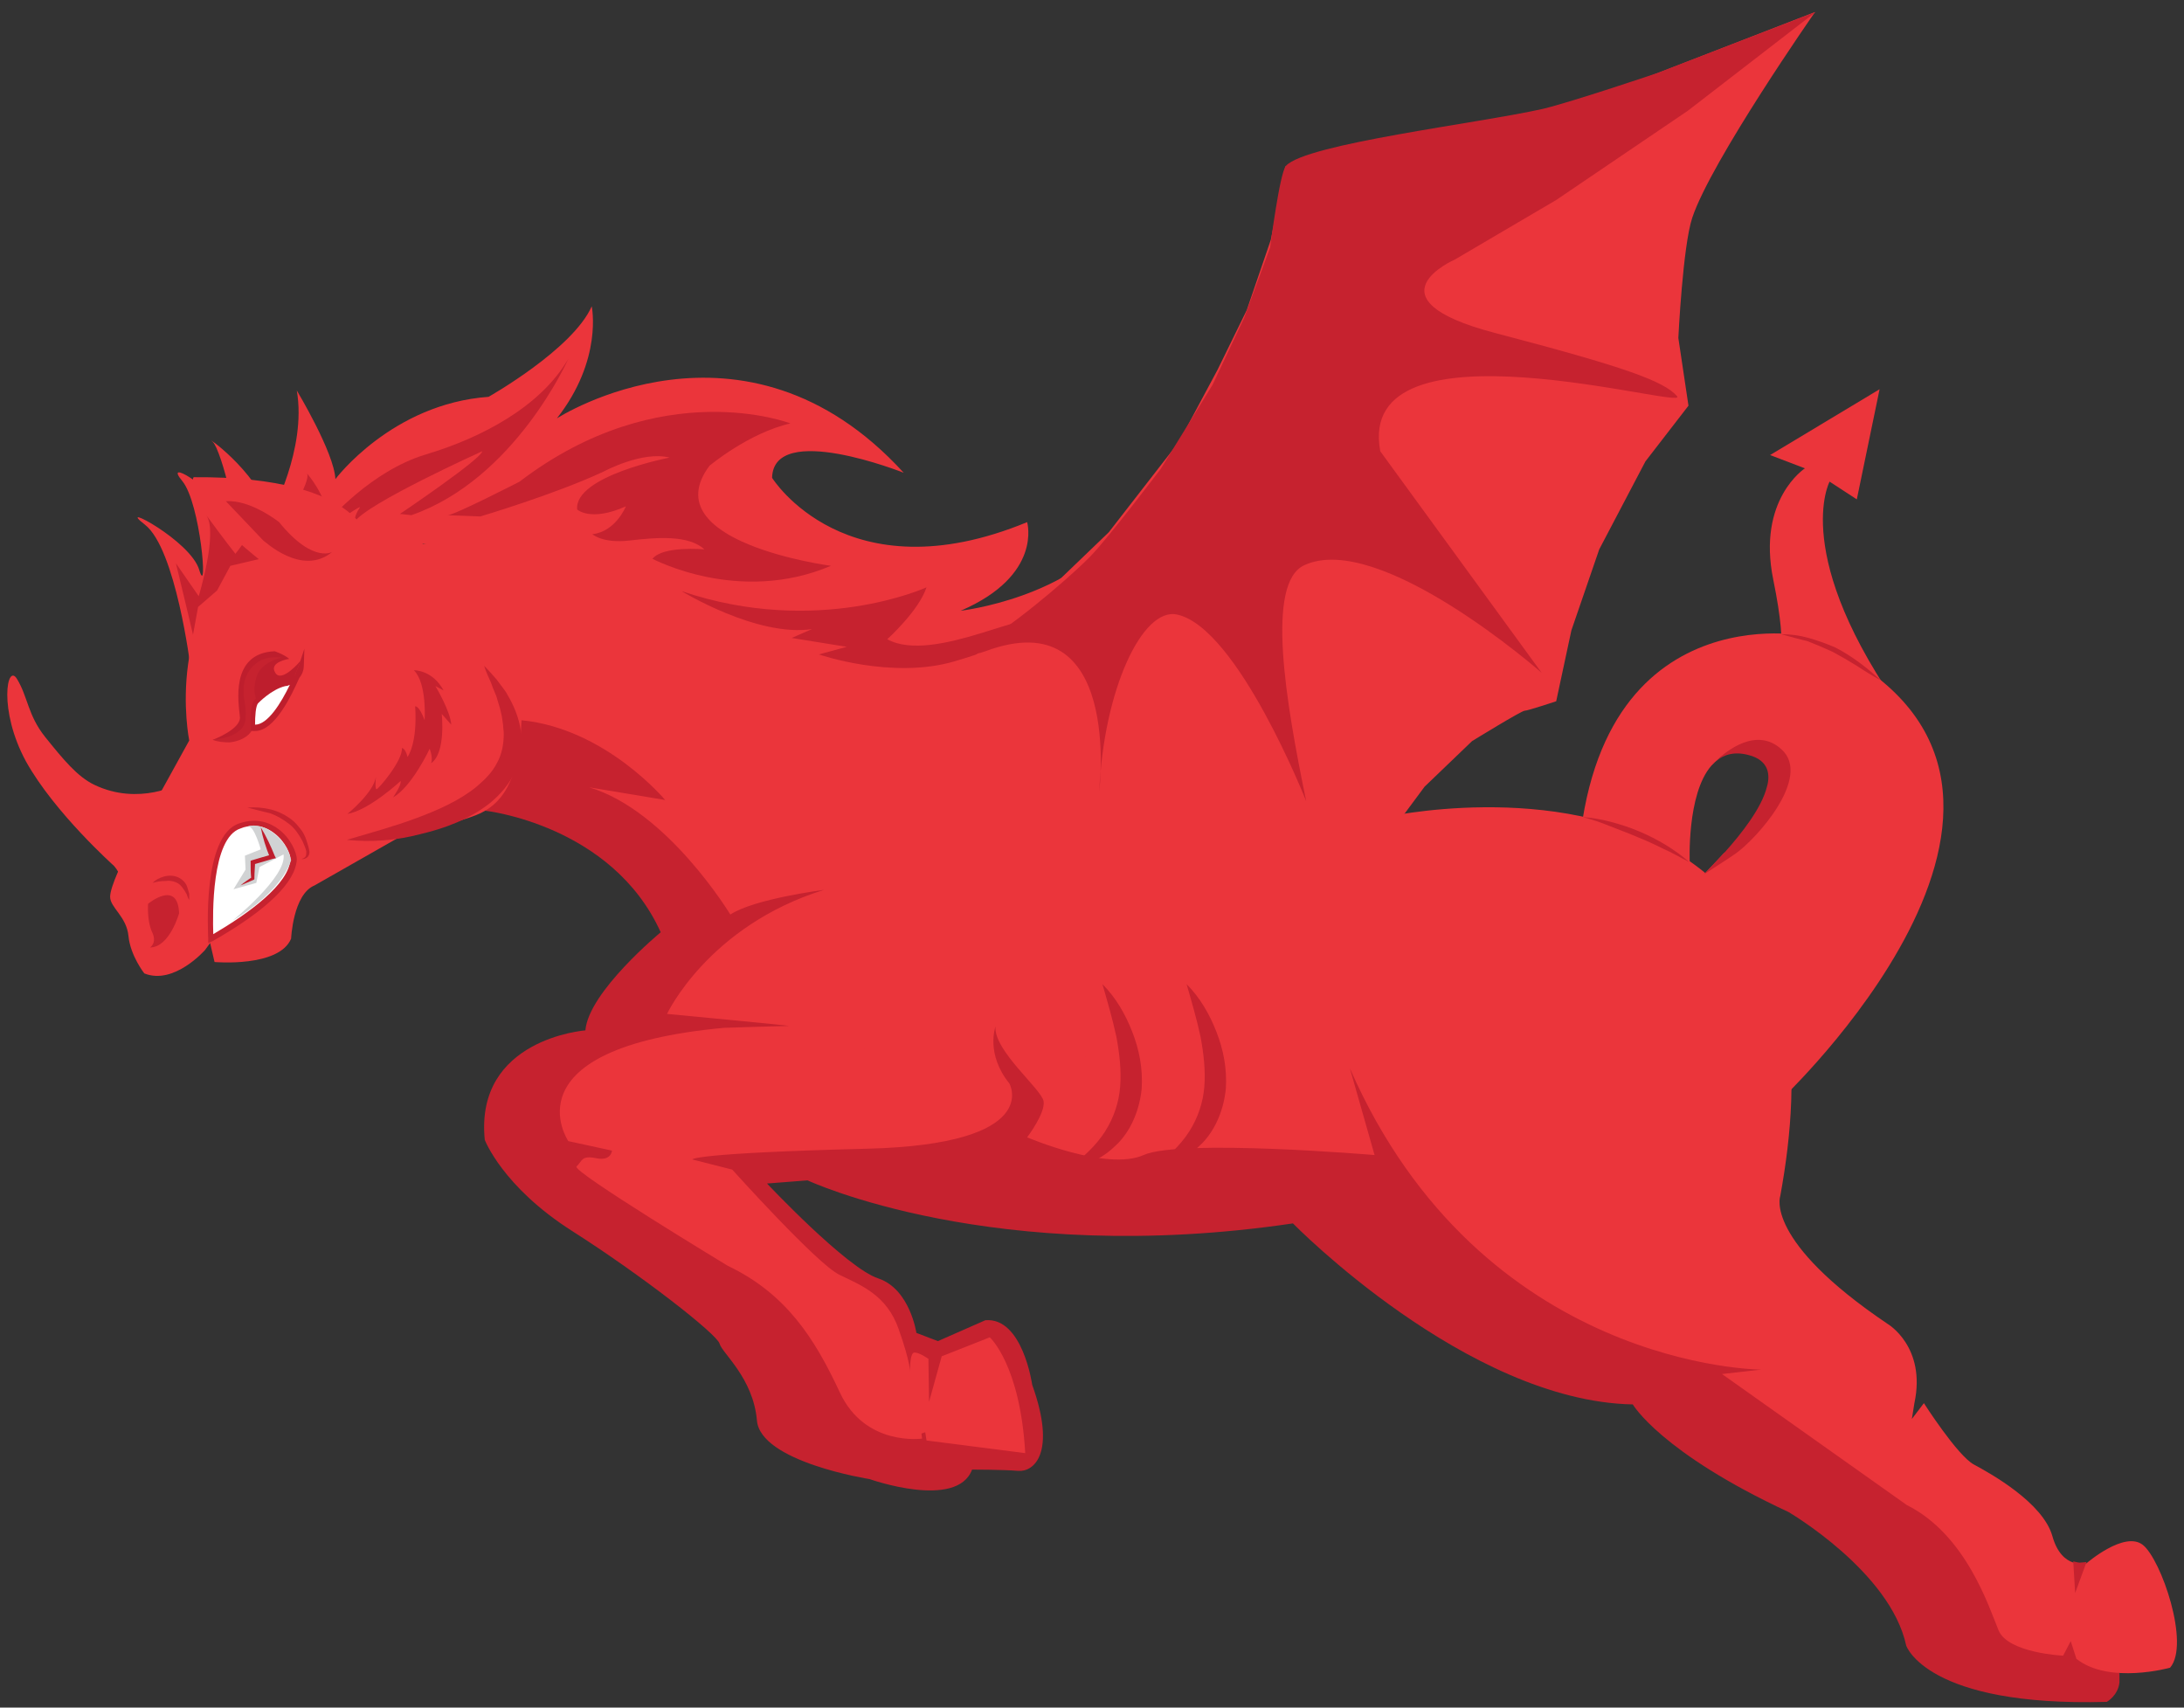 <?xml version="1.0" encoding="utf-8"?>
<!-- Generator: Adobe Illustrator 22.1.0, SVG Export Plug-In . SVG Version: 6.00 Build 0)  -->
<svg version="1.1" id="Layer_1" xmlns="http://www.w3.org/2000/svg" xmlns:xlink="http://www.w3.org/1999/xlink" x="0px" y="0px"
	 viewBox="0 0 345.1 269.8" style="enable-background:new 0 0 345.1 269.8;" xml:space="preserve">
<rect x="0" y="0" width="345.1" height="269.8" fill="#333333" stroke="none"/>
<style type="text/css">
	.st0{fill:#C6222F;}
	.st1{fill:#EB353B;}
	.st2{fill:#BE1E2D;}
	.st3{fill:#FFFFFF;}
	.st4{fill:#D1D3D4;}
	.st5{fill:none;stroke:#000000;stroke-miterlimit:10;}
	.st6{fill:none;}
</style>
<g>
	<g>
		<path class="st0" d="M76.7,128.1c0,0,20,2.2,27.7,19.2c0,0-11.4,9.4-11.9,15.5c0,0-17.5,1.3-15.9,17.3c0,0,2.8,7.4,13.8,14.4
			c11,7,22.9,16.3,23.3,17.8s5.3,5.4,5.9,12.1c0.5,6.6,17.8,9.3,17.8,9.3s13.8,4.9,16.2-1.5c0,0,4.9,0,7.3,0.2
			c2.4,0.2,6.1-2.7,2.2-13.6c0,0-1.5-10.7-7.4-10.2l-7.5,3.3l-3.4-1.3c0,0-1-6.9-6-8.6c-5-1.6-17.6-15-17.6-15l6.4-0.5
			c0,0,29.4,13.8,76.7,6.8c0,0,27.5,28.1,53.7,28.6c0,0,4.4,7.6,24.6,17c0,0,16.1,9.4,18.6,21.1c0,0,3.2,9.7,31.7,8.9
			c0,0,1.8-1,2-3.1v-1.4l-90.8-94l-120.3-60.3l-43.2-3.5L76.7,128.1z"/>
	</g>
	<g>
		<path class="st1" d="M82.4,113.8c13.3,1.3,22.7,12.6,22.7,12.6l-12-2c12.4,3.7,22.3,20.1,22.3,20.1c3.8-2.5,14.8-3.9,14.8-3.9
			c-18.3,5.7-24.8,19.6-24.8,19.6s20.1,1.9,19.2,1.9s-10.2,0.3-10.2,0.3c-34.6,3.2-24.6,17.9-24.6,17.9l6.9,1.5c0,0-0.1,1.7-2.5,1.2
			c-2.4-0.5-2.2,0.5-3.1,1.3C90.2,185,115,200,115,200c9.2,4.4,13.7,11.4,17.7,20c4,8.6,13,7.3,13,7.3l-0.1-0.8l0.6-0.2l0.2,1.3
			l15.6,2c-0.8-14-5.6-18.3-5.6-18.3l-7.6,3l-2,7.2l-0.1-6.8c0,0-1.4-1-2.2-1c-0.8,0-0.7,3.1-0.7,3.1s0.1-1.4-1.8-6.8
			s-5.9-6.9-9.4-8.6s-16.9-16.6-16.9-16.6l-6.3-1.6c0,0-0.3-1,27.6-1.7c27.9-0.7,22.5-10.3,22.5-10.3c-3.8-4.7-2.2-9-2.2-9
			c-0.3,3.8,7.3,9.9,7.6,11.8c0.3,1.9-2.6,5.7-2.6,5.7s12.6,5.4,18.4,2.8s36.5,0,36.5,0l-3.9-13.7c20.8,47.5,65,47.6,65,47.6
			l-6.2,0.7l29.2,20.7c9.4,4.7,13,16.2,14.5,19.8c1.5,3.6,10.2,4,10.2,4l1.2-2.3l0.9,2.8c5.2,4.1,14.8,1.4,14.8,1.4
			c3.2-3.7-1.4-17.1-4.3-19.4s-8.9,2.9-8.9,2.9s-3.9,1.1-5.4-4.3c-1.5-5.3-9.8-9.9-12.4-11.3s-7.9-9.7-7.9-9.7l-1.9,2.5l0.4-2.5
			c1.9-8.9-4.2-12.5-4.2-12.5c-19.6-13.2-17-20.2-17-20.2c3.6-19.6,3.3-42.1-16.1-54.1s-46.8-5.7-46.8-5.7
			c-11.9-7.1-31.6-11.8-31.6-11.8c-10.7-21.4-45.1-14-45.1-14C108.5,75.8,66.8,86,66.8,86c-0.7-3.3-1.6-4-1.6-4
			c-10.8-8.2-22,2.8-22,2.8h-1.5C25.5,95.5,29.9,117,29.9,117l-10.2,18.5c0,0-2.3,4.5-2.3,6.2s2.6,3.1,2.9,6.2s2.5,5.9,2.5,5.9
			c4.7,1.9,9.6-3.7,9.6-3.7l0.8-1.1l0.7,3c0,0,10.2,0.9,12.1-3.7c0,0,0.3-7,3.7-8.4l13-7.4c0,0,9.5-2.5,12.5-3.7
			C79.1,127.3,82.1,123.6,82.4,113.8z"/>
	</g>
	<g>
		<path class="st1" d="M280.7,104.8c0,0,2.1-0.5-0.5-13.2s5-17.6,5-17.6l-5.5-2.1L297,61.5l-3.6,17.4l-4.3-2.8
			c0,0-6.3,11.7,11.8,36.9c0,0-6.7-7.3-12-6.4L280.7,104.8z"/>
	</g>
	<g>
		<path class="st1" d="M179,85.1c-0.7-0.6-1.3-1.2-1.9-1.9c-7.8,11.3-25.3,13.3-25.3,13.3c13-5.6,10.5-14,10.5-14
			c-28.6,11.8-40.3-7-40.3-7c0.2-9,20.8-0.8,20.8-0.8c-25.3-27.7-54.8-8.6-54.8-8.6c7.3-9.3,5.5-17.7,5.5-17.7
			c-3,6.8-16.3,14.3-16.3,14.3c-15.3,1.1-24.2,13-24.2,13c-0.2-4.2-6.1-14-6.1-14c1.6,9.3-4.1,19.6-4.1,19.6
			c-2.6-7.3-10.7-12.7-9.2-11.5c1.4,1.2,4.9,15.4,2.1,11.1c-2.8-4.3-9.9-8.5-6.9-4.9c2.9,3.5,4.1,18.7,2.7,14.1
			c-1.3-4.7-13.5-11-8.6-7.2c4.9,3.8,7.2,22.5,7.2,22.5L37.2,92c8.1-5.9,15.9-5.8,24.9-6.1c25.4-0.6,51.4,12.9,51.4,12.9
			c35.1,20.4,49.4,6.1,49.4,6.1c11.6-4.3,16.4-11.4,18.2-18C180.4,86.4,179.7,85.7,179,85.1z"/>
	</g>
	<g>
		<path class="st0" d="M163.7,98.8c0.4-3.6-16.1,6.3-23.5,2.2c0,0,5-4.5,6.2-8.2c0,0-17.2,7.9-38.7,0.6c0,0,11.9,7.3,20.6,6
			l-3.2,1.4l8.7,1.4l-4.4,1.2c0,0,11.5,4,21.4,1.1S163.7,99.3,163.7,98.8z"/>
	</g>
	<g>
		<path class="st0" d="M131.3,89.4c0,0-28.2-3.7-19.2-15.8c0,0,6.2-5.2,12.8-6.7c0,0-20.4-7.9-42.8,9.2c0,0-10.5,5.4-11.4,5.3
			l5.2,0.2c0,0,11.8-3.5,19.5-7.1c0,0,6.1-3.3,10.4-2.2c0,0-15.1,2.9-14.6,8.2c0,0,2.1,2,7.7-0.5c0,0-1.6,4-5.3,4.4
			c0,0,1.6,1.5,5.9,1c4.3-0.5,9.3-0.9,11.8,1.4c0,0-6.6-0.6-8.2,1.5C103.2,88.3,116.7,95.6,131.3,89.4z"/>
	</g>
	<g>
		<path class="st0" d="M89.8,56.7c0,0-8.4,19-24.8,24.7l-1.8-0.2c0,0,12.9-8.7,13-9.9c0,0-18.4,8.3-20.2,11.2c0,0,0-1.1,0.8-2.2
			c0.8-1-5,3.2-5,3.2l-2-2.9l-0.8,3.7l-7.5,3.9l-5.1,1.2l-2.1,3.9l-3,2.6l-0.8,4.4l-0.8-3.4l-1.9-7.9l3.6,5.2c0,0,3.1-10.1,1.2-12.8
			c0,0,3.3,4.5,4.6,6.1c0,0,3.1-3.8,2.9-5.4l0.5-0.6l2.9,3.4l1-1.5c0,0,4.8-7.4,4-8.6c0,0,3.1,3.4,3.4,7.5c0,0,6.7-7.9,15.4-10.5
			S85.4,64.3,89.8,56.7z"/>
	</g>
	<g>
		<path class="st1" d="M28.4,123.8c0,0-6.4,3.6-13.5,0.2c-2.7-1.3-4.9-4-7.8-7.6c-2.7-3.4-2.7-6.3-4.4-9.1c-1.6-2.7-3,4.9,1.4,13
			c4.5,8.1,13.9,16.5,13.9,16.5s2.7,2.9,1,6.2S28.4,123.8,28.4,123.8z"/>
	</g>
	<g>
		<path class="st2" d="M33.6,116.9c0,0,4.6-1.7,4.3-3.7c-0.2-2.1-1.6-10,5.5-10.3c0,0,1.5,0.5,2.3,1.2c0,0-3.3,0.5-2.2,2.2
			c1,1.7,4-1.9,4-1.9l-1.1,2.9c0,0-5.3,2.9-5.4,3s-0.9,4.4-0.9,4.4l-2.4,1.9L36,117h-1.5L33.6,116.9z"/>
	</g>
	<g>
		<path class="st0" d="M33.6,116.9c1.7-0.2,3.4-0.6,4.4-1.6c0.5-0.5,0.8-1.1,0.8-1.9c0.1-0.7,0-1.5-0.1-2.2l-0.2-1.3
			c0-0.5,0-0.9,0-1.4c0.1-0.9,0.4-1.9,1-2.7c0.6-0.8,1.4-1.4,2.3-1.7c0.9-0.3,1.8-0.3,2.7-0.2c-1.7,0.4-3.2,1.3-3.8,2.6
			c-0.3,0.7-0.4,1.4-0.5,2.1c0,0.4,0,0.8,0.1,1.1l0.2,1.2c0,0.5,0.1,0.9,0.1,1.4c0,0.5,0,1-0.1,1.4c-0.2,1-0.7,2-1.5,2.6
			c-0.8,0.6-1.8,0.9-2.7,1C35.3,117.3,34.4,117.2,33.6,116.9z"/>
	</g>
	<g>
		<path class="st3" d="M40.5,110.8c0,0,2.1-2.2,4.5-2.8c2.4-0.6,2.5-2.8,2.5-2.8s-3.6,10.3-7.6,9.7C39.9,115,39.7,111.6,40.5,110.8z
			"/>
		<path class="st2" d="M40.3,115.5c-0.1,0-0.3,0-0.4,0l-0.3-0.1l0-0.4c0-0.6-0.2-3.6,0.7-4.5c0.2-0.2,2.3-2.3,4.7-2.9
			c0.8-0.2,1.2-0.5,1.6-0.9c0.2-0.6,0.4-1.1,0.6-1.5l0.9-2.7l-0.1,2.8c0,0.5-0.2,1.2-0.7,1.8C46,110,43.4,115.5,40.3,115.5z
			 M45.8,108.2c-0.2,0.1-0.4,0.2-0.7,0.2c-2.2,0.5-4.3,2.7-4.3,2.7l0,0c-0.4,0.4-0.5,2.1-0.5,3.4C42.3,114.5,44.4,111.1,45.8,108.2z
			"/>
	</g>
	<g>
		<path class="st0" d="M23.4,142.8c0,0,4.7-3.9,4.9,1.5c0,0-1.5,5.4-4.6,5.4c0,0,1.2-0.7,0.3-2.5C23.2,145.4,23.4,142.8,23.4,142.8z
			"/>
	</g>
	<g>
		<path class="st0" d="M24.1,139.5c0.5-0.5,1.1-0.8,1.8-1c0.7-0.2,1.5-0.2,2.2,0.1c0.7,0.3,1.3,0.9,1.5,1.6c0.1,0.3,0.2,0.7,0.3,1
			c0,0.3,0,0.7,0,1c-0.2-0.3-0.3-0.6-0.4-0.9c-0.2-0.3-0.3-0.6-0.5-0.8c-0.3-0.5-0.7-0.9-1.2-1.1c-0.5-0.2-1.1-0.3-1.7-0.2
			C25.4,139.2,24.8,139.3,24.1,139.5z"/>
	</g>
	<g>
		<path class="st0" d="M39.1,127.6c1.2-0.1,2.5,0,3.7,0.3c1.2,0.3,2.4,0.9,3.4,1.7c0.5,0.4,0.9,0.9,1.3,1.4c0.4,0.5,0.7,1.1,0.9,1.7
			c0.2,0.6,0.4,1.2,0.5,1.9c0,0.3-0.1,0.7-0.4,0.9c-0.3,0.2-0.6,0.3-0.9,0.2c0.3,0,0.6-0.2,0.7-0.4c0.1-0.2,0.1-0.5,0.1-0.8
			c-0.1-0.5-0.4-1.1-0.6-1.6c-0.6-1.1-1.2-2-2.1-2.7c-0.9-0.7-1.9-1.3-3-1.7C41.4,128.2,40.3,127.9,39.1,127.6z"/>
	</g>
	<g>
		<path class="st3" d="M33.3,148.3c0,0-1.1-15.9,4.6-17.8c5.7-1.9,8.6,3.8,8.5,5.2C46.3,137.2,45.5,141.2,33.3,148.3z"/>
		<path class="st0" d="M32.9,149l0-0.7c0-0.7-1-16.3,4.9-18.2c2.9-1,5,0,6.2,0.9c1.9,1.4,2.9,3.7,2.9,4.8c-0.2,3.6-4.7,8-13.3,12.9
			L32.9,149z M40.1,130.5c-0.7,0-1.4,0.1-2.1,0.4c-4.6,1.5-4.4,13.6-4.3,16.7c5.6-3.3,12-7.9,12.2-11.9c0-0.7-0.8-2.7-2.5-4
			C42.4,130.9,41.3,130.5,40.1,130.5z"/>
	</g>
	<g>
		<path class="st4" d="M36.9,140.5l1.9-3.1l-0.1-2.2l2.5-1c0,0-1-3.6-1.9-3.6c-0.5,0,1.5-0.7,3.6,0.8c1.1,0.8,2.5,2,3.1,4.5
			c0,0-1.1,4.7-9.3,9.6c0,0,8.7-7,8.1-10.5l-3.8,2l-0.5,2.5L36.9,140.5z"/>
	</g>
	<g>
		<path class="st2" d="M41.2,130.7c0.9,1.5,1.6,3,2.2,4.5l0.2,0.4l-0.5,0.1c-1,0.3-2,0.6-3.1,0.9l0.3-0.4c0,0.8-0.1,1.6-0.1,2.5
			l0,0.2l-0.1,0.1c-0.7,0.3-1.4,0.6-2.1,0.9c0.6-0.5,1.2-0.9,1.8-1.3l-0.1,0.2c-0.1-0.8-0.1-1.6-0.1-2.5l0-0.3l0.3-0.1
			c1-0.3,2-0.6,3.1-0.9l-0.3,0.6C42,133.9,41.5,132.3,41.2,130.7z"/>
	</g>
	<g>
		<path class="st0" d="M54.9,128.6c0,0,4.2-3.4,4.5-5.9c0,0-0.2,2,0.1,2c0.3,0,4.2-4.6,4-6.5c0,0,0.5-0.1,0.9,1.4c0,0,1.6-2.1,1.2-8
			c0,0,0.6-0.2,1.5,2.2c0,0,0.4-5.8-1.7-7.9c0,0,2.9-0.1,4.7,3.2l-1.3-0.7c0,0,2.4,4,2.5,6.1l-1.5-1.7c0,0,0.7,6.2-1.7,7.8
			c0,0,0.4-0.6-0.2-2.3c0,0-2.8,6-5.8,7.7c0,0,1.4-2,1.2-2.6C63.4,123.3,58.4,128,54.9,128.6z"/>
	</g>
	<g>
		<path class="st5" d="M54,132.7"/>
	</g>
	<g>
		<path class="st0" d="M54.8,132.7c3.7-1.1,7.4-2.1,10.9-3.4c3.5-1.3,6.9-2.8,9.6-5c1.3-1.1,2.5-2.3,3.2-3.7c0.8-1.4,1.1-3,1.1-4.7
			c0-0.4-0.1-0.9-0.1-1.3l-0.1-0.7l-0.1-0.7c-0.1-0.4-0.2-0.9-0.3-1.3l-0.4-1.3c-0.2-0.9-0.7-1.7-1-2.7c-0.4-0.9-0.8-1.7-1.1-2.7
			c0.7,0.7,1.3,1.4,2,2.2c0.3,0.4,0.6,0.8,0.9,1.2c0.3,0.4,0.6,0.8,0.8,1.2c1,1.7,1.8,3.6,2.1,5.7c0.3,2.1,0.1,4.4-0.9,6.4
			c-0.9,2-2.4,3.7-4,5c-3.3,2.6-7.2,4-11,4.9C62.6,132.8,58.7,133.1,54.8,132.7z"/>
	</g>
	<g>
		<path class="st0" d="M174.2,155.5c2.1,2.1,3.6,4.7,4.7,7.5c1.1,2.8,1.7,5.8,1.5,9c-0.3,3.1-1.5,6.3-3.7,8.6
			c-1.1,1.1-2.3,2.1-3.7,2.7c-1.3,0.7-2.8,1.1-4.2,1.4c2.3-1.8,4.4-3.7,5.8-5.9c1.4-2.2,2.2-4.6,2.4-7.1c0.2-2.6-0.1-5.2-0.6-7.9
			C175.8,161,175,158.3,174.2,155.5z"/>
	</g>
	<g>
		<path class="st0" d="M187.5,155.5c2.1,2.1,3.6,4.7,4.7,7.5c1.1,2.8,1.7,5.8,1.5,9c-0.3,3.1-1.5,6.3-3.7,8.6
			c-1.1,1.1-2.3,2.1-3.7,2.7c-1.3,0.7-2.8,1.1-4.2,1.4c2.3-1.8,4.4-3.7,5.8-5.9c1.4-2.2,2.2-4.6,2.4-7.1c0.2-2.6-0.1-5.2-0.6-7.9
			C189.1,161,188.3,158.3,187.5,155.5z"/>
	</g>
	<g>
		<path class="st1" d="M147.7,122l1.6-14.5l10.7-8.8l15.2-14.6l11.1-14.3l6.1-11.4l4.6-9.4l3.8-11.1l2.3-11.6c0,0,16.3-0.9,21.7-1.6
			c6.7-0.9,27.7-9.5,27.7-9.5l34.3-13.3c0,0-16.4,23.5-19.4,32.5c-1.5,4.5-2.2,19-2.2,19l1.6,10.7l-6.8,8.8l-7.3,13.9l-4.4,12.8
			l-2.4,11.2c0,0-4.5,1.5-5,1.5c-0.5,0-8.3,4.8-8.3,4.8l-7.5,7.2c0,0-8.5,11.4-8.9,12.2c-0.5,0.8-5.5,9.6-5.5,9.6l-2.7,2.8l-9.7,0.9
			l-8.2,2.8l-11.3-4.3l-10,6l3.5,16.2l-5.4-2.8l-8.6-11.6l-12.3,12.7l-12.2,8L147.7,122z"/>
	</g>
	<g>
		<path class="st0" d="M286.9,1.9l-20.2,15.6l-20.8,14.1l-16,9.4c0,0-14.3,6.2,6.3,11.6s26.7,7.6,28.8,10c2.1,2.4-51-13.2-46.9,8.7
			l25.5,35c0,0-25.6-22.5-37.5-17c-6.1,2.8-3,21.3,0.3,37.3c0,0-10.8-27.4-20.4-29.5c-5.5-1.2-11.6,11.9-12.3,27.9
			c0,0,3.7-30.2-18-22.1c-3,1.1-12.2,2-12.2,2s5.8,0.6,12-3.4c7.2-4.6,15.2-11.9,16.8-13.6c3-3.1,11.1-13.8,11.1-13.8l8.2-13.3
			l5-10.6l4.1-11.1c0,0,1.5-11.8,2.5-12.9c3.2-3.5,30.4-6.7,40.6-9c4.6-1.1,18.2-5.7,18.2-5.7L286.9,1.9z"/>
	</g>
	<g>
		<path class="st6" d="M156.1,119.2c0,0-0.3-11.9,1.5-13.8c1.8-1.9,31-19.5,39.7-62.2c0,0,19.2-6.9,27.4-4.2c0,0,13.1-2.3,28.2-13.9
			c0.6-0.4,1.1-0.9,1.7-1.3c0,0-9.1,30.5-3.4,41.8c0,0-12.4,13.7-14.9,39c0,0-14,0.5-27.7,31.7c0,0-28.7,3.7-29.8,22.4
			c0,0-8.3-16.2-32.2,6.1"/>
	</g>
	<g>
		<path class="st0" d="M327.6,246.7l0.3,5l1.8-4.9c0,0-0.8,0.1-1.1,0.1C328.4,246.9,327.6,246.7,327.6,246.7z"/>
	</g>
	<g>
		<path class="st1" d="M58.5,86.2c0,0-0.4-11-27.9-10.8c0,0-2.8,3.5,15.3,16.8"/>
	</g>
	<g>
		<path class="st0" d="M52.5,87.2c0.3-0.2-2.8,2.2-8.4-4.7c0,0-4.5-3.6-8.4-3.3l5.9,6.2C41.7,85.4,47.7,91.2,52.5,87.2z"/>
	</g>
	<g>
		<g>
			<path class="st6" d="M270.4,120.8c0,0,0.1-0.1,0.2-0.2C270.6,120.7,270.5,120.8,270.4,120.8z"/>
		</g>
		<g>
			<path class="st6" d="M271,120.3C271,120.3,271,120.3,271,120.3C271,120.3,271,120.3,271,120.3z"/>
		</g>
		<g>
			<polygon class="st1" points="279.1,121.4 279.1,121.4 279.1,121.4 			"/>
		</g>
		<g>
			<path class="st1" d="M279.1,124.2C279.1,124.3,279.1,124.3,279.1,124.2L279.1,124.2L279.1,124.2z"/>
		</g>
		<g>
			<path class="st1" d="M284.8,100.4c0,0-36.8-6.9-35.6,43.7l17.8-7.8c0,0-0.5-10.8,3.4-15.3c0,0,0,0,0,0s0,0,0.1-0.1
				c0.1-0.1,0.1-0.1,0.2-0.2c0.1-0.1,0.2-0.2,0.3-0.3c0,0,0,0,0,0c1.7-1.6,6.5-5.4,10.4-1.9c4.9,4.4-5.5,14.5-5.5,14.5l-3.5,1.8l0,0
				c-2.2,2.4-4,4.2-4,4.2l14.2,33.6C282.6,172.4,336.2,121.3,284.8,100.4z"/>
		</g>
		<g>
			<path class="st0" d="M270.4,120.9C270.4,120.9,270.4,120.9,270.4,120.9C270.4,120.9,270.4,120.9,270.4,120.9
				C270.4,120.9,270.4,120.9,270.4,120.9z"/>
		</g>
		<g>
			<path class="st0" d="M270.6,120.6c0.1-0.1,0.2-0.2,0.3-0.3C270.8,120.4,270.7,120.6,270.6,120.6z"/>
		</g>
	</g>
	<g>
		<path class="st0" d="M250.1,129.1c1.5,0.1,3.1,0.4,4.6,0.8c1.5,0.4,3,0.9,4.4,1.5c1.4,0.6,2.8,1.3,4.1,2.1
			c1.3,0.8,2.6,1.7,3.7,2.7c-1.4-0.7-2.7-1.5-4.1-2.1c-1.4-0.7-2.7-1.3-4.2-1.9c-1.4-0.6-2.8-1.1-4.3-1.7
			C253.1,130,251.6,129.5,250.1,129.1z"/>
	</g>
	<g>
		<path class="st0" d="M281.4,100.2c1.5,0,3,0.2,4.4,0.6c1.4,0.4,2.8,0.9,4.2,1.5c2.7,1.4,5,3.2,7.2,5.2c-1.3-0.7-2.6-1.5-3.8-2.3
			c-1.3-0.8-2.5-1.5-3.8-2.2c-1.3-0.6-2.7-1.2-4-1.7C284.3,101,282.9,100.6,281.4,100.2z"/>
	</g>
	<g>
		<path class="st0" d="M274.2,134.9c3.2-2.2,12.2-12.1,7.3-16.5c-3.9-3.6-8.7,0.2-10.4,1.9c1.3-1.1,3-1.6,5.2-1
			c1.6,0.4,2.5,1.2,2.9,2.2l0,0v0c0.3,0.8,0.3,1.8,0,2.8l0,0l0,0c-0.8,3.3-4,7.4-6.7,10.4l-3.3,3.5
			C269.1,138.2,273.4,135.5,274.2,134.9z"/>
	</g>
</g>
</svg>
